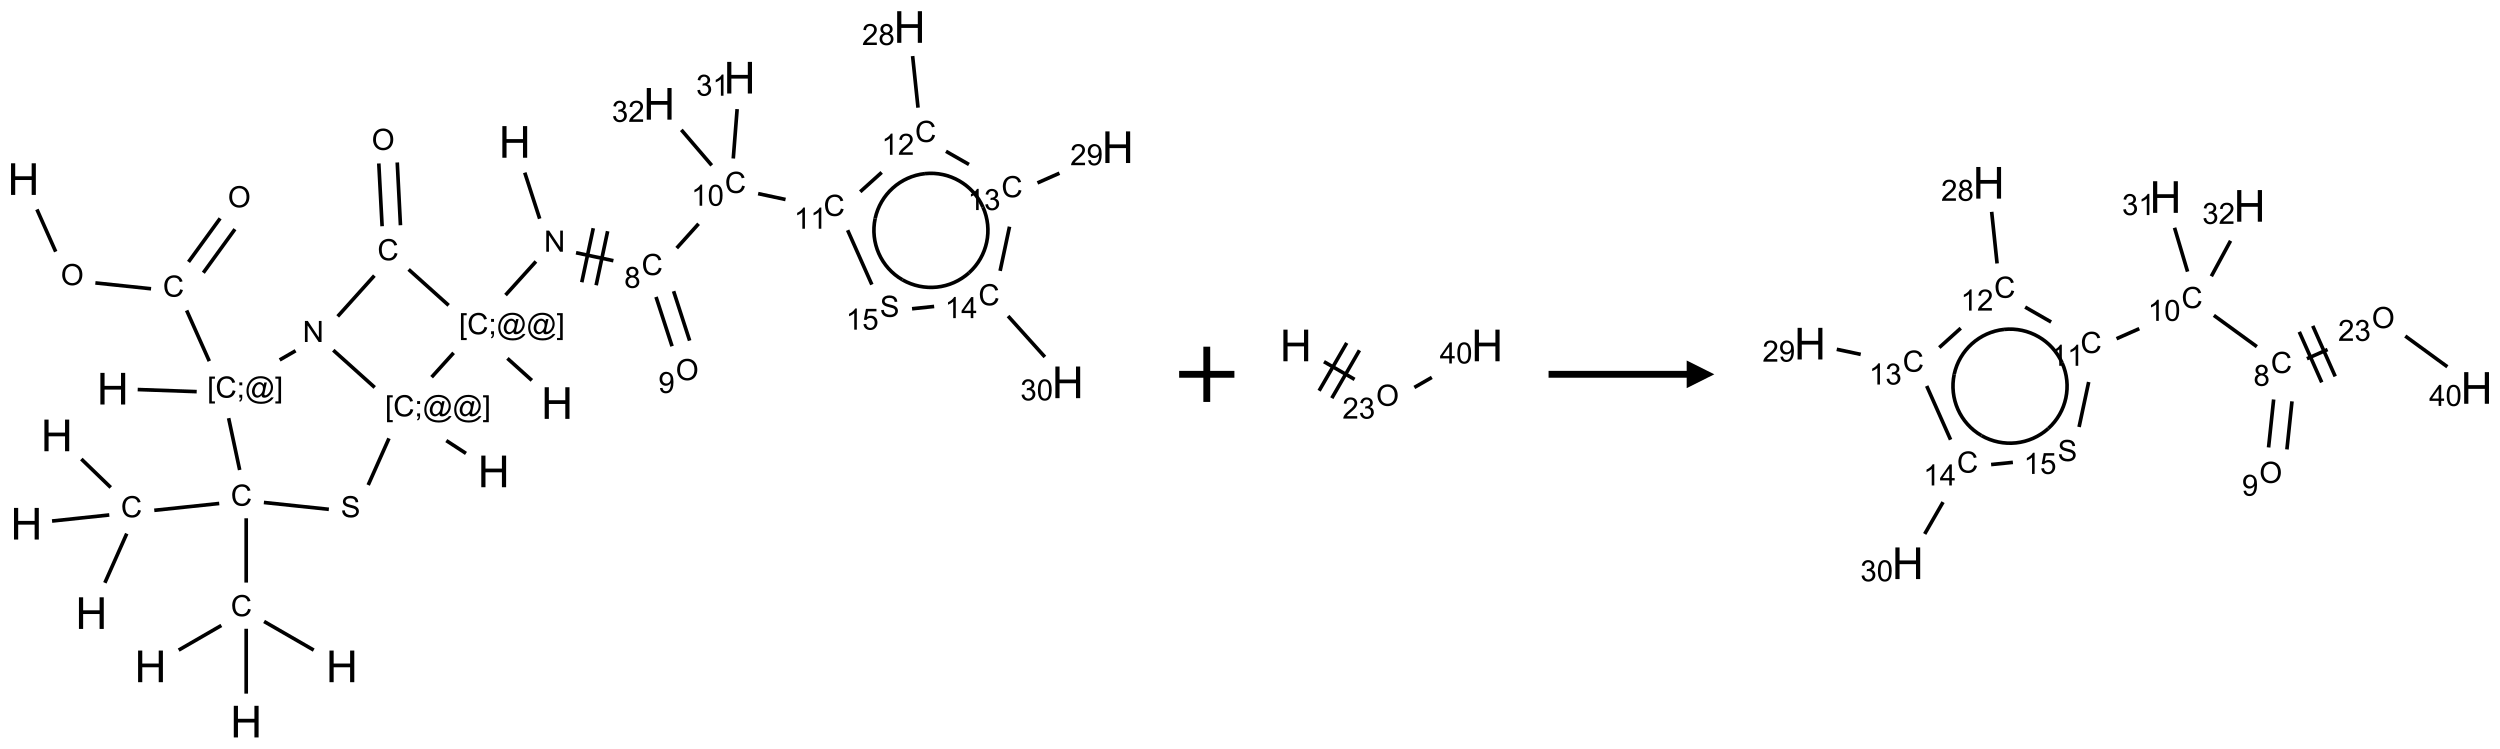<?xml version="1.0" encoding="UTF-8"?>
<svg xmlns="http://www.w3.org/2000/svg" xmlns:xlink="http://www.w3.org/1999/xlink" width="905" height="271" viewBox="0 0 905 271">
<defs>
<g>
<g id="glyph-0-0">
<path d="M 2 0 L 2 -10 L 10 -10 L 10 0 Z M 2.25 -0.25 L 9.75 -0.25 L 9.75 -9.75 L 2.25 -9.75 Z M 2.25 -0.25 "/>
</g>
<g id="glyph-0-1">
<path d="M 1.281 0 L 1.281 -11.453 L 2.797 -11.453 L 2.797 -6.75 L 8.75 -6.75 L 8.75 -11.453 L 10.266 -11.453 L 10.266 0 L 8.75 0 L 8.75 -5.398 L 2.797 -5.398 L 2.797 0 Z M 1.281 0 "/>
</g>
<g id="glyph-1-0">
<path d="M 1.332 0 L 1.332 -6.668 L 6.668 -6.668 L 6.668 0 Z M 1.5 -0.168 L 6.5 -0.168 L 6.5 -6.5 L 1.5 -6.5 Z M 1.5 -0.168 "/>
</g>
<g id="glyph-1-1">
<path d="M 0.516 -3.719 C 0.516 -4.984 0.855 -5.977 1.535 -6.695 C 2.215 -7.414 3.094 -7.77 4.172 -7.77 C 4.875 -7.77 5.512 -7.602 6.078 -7.266 C 6.645 -6.93 7.074 -6.461 7.371 -5.855 C 7.668 -5.254 7.816 -4.57 7.816 -3.809 C 7.816 -3.035 7.66 -2.34 7.348 -1.73 C 7.035 -1.117 6.594 -0.656 6.02 -0.34 C 5.449 -0.027 4.828 0.129 4.168 0.129 C 3.449 0.129 2.805 -0.043 2.238 -0.391 C 1.672 -0.738 1.246 -1.211 0.953 -1.812 C 0.66 -2.414 0.516 -3.047 0.516 -3.719 Z M 1.559 -3.703 C 1.559 -2.781 1.805 -2.059 2.301 -1.527 C 2.793 -1 3.414 -0.734 4.16 -0.734 C 4.922 -0.734 5.547 -1 6.039 -1.535 C 6.531 -2.07 6.777 -2.828 6.777 -3.812 C 6.777 -4.434 6.672 -4.977 6.461 -5.441 C 6.25 -5.902 5.945 -6.262 5.539 -6.52 C 5.133 -6.773 4.68 -6.902 4.176 -6.902 C 3.461 -6.902 2.848 -6.656 2.332 -6.164 C 1.816 -5.672 1.559 -4.852 1.559 -3.703 Z M 1.559 -3.703 "/>
</g>
<g id="glyph-1-2">
<path d="M 6.27 -2.676 L 7.281 -2.422 C 7.07 -1.594 6.688 -0.961 6.137 -0.523 C 5.586 -0.086 4.914 0.129 4.121 0.129 C 3.297 0.129 2.629 -0.039 2.113 -0.371 C 1.598 -0.707 1.203 -1.191 0.934 -1.828 C 0.664 -2.465 0.531 -3.145 0.531 -3.875 C 0.531 -4.672 0.684 -5.363 0.988 -5.957 C 1.293 -6.547 1.723 -6.996 2.285 -7.305 C 2.844 -7.613 3.461 -7.766 4.137 -7.766 C 4.898 -7.766 5.543 -7.57 6.062 -7.184 C 6.582 -6.793 6.945 -6.246 7.152 -5.543 L 6.156 -5.309 C 5.98 -5.863 5.723 -6.266 5.387 -6.52 C 5.051 -6.773 4.625 -6.902 4.113 -6.902 C 3.527 -6.902 3.039 -6.762 2.645 -6.48 C 2.25 -6.199 1.973 -5.82 1.812 -5.348 C 1.652 -4.871 1.574 -4.383 1.574 -3.879 C 1.574 -3.23 1.668 -2.664 1.855 -2.18 C 2.047 -1.695 2.34 -1.332 2.738 -1.094 C 3.137 -0.855 3.57 -0.734 4.035 -0.734 C 4.602 -0.734 5.082 -0.898 5.473 -1.223 C 5.867 -1.551 6.133 -2.035 6.27 -2.676 Z M 6.27 -2.676 "/>
</g>
<g id="glyph-1-3">
<path d="M 0.723 2.121 L 0.723 -7.637 L 2.793 -7.637 L 2.793 -6.859 L 1.66 -6.859 L 1.66 1.344 L 2.793 1.344 L 2.793 2.121 Z M 0.723 2.121 "/>
</g>
<g id="glyph-1-4">
<path d="M 0.949 -4.465 L 0.949 -5.531 L 2.016 -5.531 L 2.016 -4.465 Z M 0.949 0 L 0.949 -1.066 L 2.016 -1.066 L 2.016 0 C 2.016 0.391 1.945 0.711 1.809 0.949 C 1.668 1.191 1.449 1.379 1.145 1.512 L 0.887 1.109 C 1.082 1.023 1.23 0.895 1.324 0.727 C 1.418 0.559 1.469 0.316 1.48 0 Z M 0.949 0 "/>
</g>
<g id="glyph-1-5">
<path d="M 6.047 -0.848 C 5.82 -0.59 5.57 -0.379 5.289 -0.223 C 5.008 -0.062 4.73 0.016 4.449 0.016 C 4.141 0.016 3.84 -0.074 3.547 -0.254 C 3.254 -0.434 3.02 -0.715 2.836 -1.09 C 2.652 -1.465 2.562 -1.875 2.562 -2.324 C 2.562 -2.875 2.703 -3.43 2.988 -3.98 C 3.27 -4.535 3.621 -4.953 4.043 -5.23 C 4.461 -5.508 4.871 -5.645 5.266 -5.645 C 5.566 -5.645 5.855 -5.566 6.129 -5.41 C 6.402 -5.25 6.641 -5.012 6.84 -4.688 L 7.016 -5.496 L 7.949 -5.496 L 7.199 -2 C 7.094 -1.516 7.043 -1.246 7.043 -1.191 C 7.043 -1.098 7.078 -1.02 7.148 -0.949 C 7.219 -0.883 7.305 -0.848 7.406 -0.848 C 7.59 -0.848 7.832 -0.953 8.129 -1.168 C 8.527 -1.445 8.84 -1.816 9.07 -2.285 C 9.301 -2.75 9.418 -3.234 9.418 -3.73 C 9.418 -4.309 9.27 -4.852 8.973 -5.355 C 8.676 -5.859 8.23 -6.262 7.645 -6.562 C 7.055 -6.863 6.406 -7.016 5.691 -7.016 C 4.879 -7.016 4.137 -6.824 3.465 -6.445 C 2.793 -6.066 2.273 -5.52 1.902 -4.809 C 1.535 -4.098 1.348 -3.34 1.348 -2.527 C 1.348 -1.676 1.535 -0.941 1.902 -0.328 C 2.273 0.285 2.809 0.742 3.508 1.035 C 4.207 1.328 4.984 1.473 5.832 1.473 C 6.742 1.473 7.504 1.32 8.121 1.016 C 8.734 0.711 9.195 0.34 9.5 -0.098 L 10.441 -0.098 C 10.266 0.266 9.961 0.637 9.531 1.016 C 9.102 1.395 8.59 1.695 7.996 1.914 C 7.402 2.133 6.688 2.246 5.848 2.246 C 5.078 2.246 4.367 2.145 3.715 1.949 C 3.066 1.75 2.512 1.453 2.051 1.055 C 1.594 0.656 1.25 0.199 1.016 -0.316 C 0.723 -0.973 0.578 -1.684 0.578 -2.441 C 0.578 -3.289 0.75 -4.098 1.098 -4.863 C 1.523 -5.805 2.125 -6.527 2.902 -7.027 C 3.684 -7.527 4.629 -7.777 5.738 -7.777 C 6.602 -7.777 7.375 -7.602 8.059 -7.246 C 8.746 -6.895 9.285 -6.371 9.684 -5.672 C 10.02 -5.07 10.188 -4.418 10.188 -3.715 C 10.188 -2.707 9.832 -1.812 9.125 -1.031 C 8.492 -0.328 7.801 0.02 7.051 0.02 C 6.812 0.02 6.617 -0.016 6.473 -0.09 C 6.324 -0.16 6.215 -0.266 6.145 -0.402 C 6.102 -0.488 6.066 -0.637 6.047 -0.848 Z M 3.527 -2.262 C 3.527 -1.785 3.641 -1.414 3.863 -1.152 C 4.09 -0.887 4.348 -0.754 4.641 -0.754 C 4.836 -0.754 5.039 -0.812 5.254 -0.93 C 5.469 -1.047 5.676 -1.219 5.871 -1.449 C 6.066 -1.676 6.23 -1.969 6.355 -2.32 C 6.48 -2.672 6.543 -3.027 6.543 -3.379 C 6.543 -3.852 6.426 -4.219 6.191 -4.48 C 5.957 -4.738 5.672 -4.871 5.332 -4.871 C 5.109 -4.871 4.902 -4.812 4.707 -4.699 C 4.512 -4.586 4.32 -4.406 4.137 -4.156 C 3.953 -3.906 3.805 -3.602 3.691 -3.246 C 3.582 -2.887 3.527 -2.559 3.527 -2.262 Z M 3.527 -2.262 "/>
</g>
<g id="glyph-1-6">
<path d="M 2.27 2.121 L 0.203 2.121 L 0.203 1.344 L 1.332 1.344 L 1.332 -6.859 L 0.203 -6.859 L 0.203 -7.637 L 2.27 -7.637 Z M 2.27 2.121 "/>
</g>
<g id="glyph-1-7">
<path d="M 0.812 0 L 0.812 -7.637 L 1.848 -7.637 L 5.859 -1.641 L 5.859 -7.637 L 6.828 -7.637 L 6.828 0 L 5.793 0 L 1.781 -6 L 1.781 0 Z M 0.812 0 "/>
</g>
<g id="glyph-1-8">
<path d="M 1.887 -4.141 C 1.496 -4.281 1.207 -4.484 1.02 -4.75 C 0.832 -5.016 0.738 -5.328 0.738 -5.699 C 0.738 -6.254 0.938 -6.719 1.34 -7.098 C 1.738 -7.477 2.27 -7.668 2.934 -7.668 C 3.598 -7.668 4.137 -7.473 4.543 -7.086 C 4.949 -6.699 5.152 -6.227 5.152 -5.672 C 5.152 -5.316 5.059 -5.008 4.871 -4.746 C 4.688 -4.484 4.406 -4.281 4.027 -4.141 C 4.496 -3.988 4.852 -3.742 5.098 -3.402 C 5.34 -3.062 5.465 -2.656 5.465 -2.184 C 5.465 -1.531 5.234 -0.98 4.77 -0.535 C 4.309 -0.09 3.703 0.129 2.949 0.129 C 2.195 0.129 1.586 -0.094 1.125 -0.539 C 0.664 -0.984 0.434 -1.543 0.434 -2.207 C 0.434 -2.703 0.559 -3.121 0.809 -3.457 C 1.062 -3.793 1.422 -4.02 1.887 -4.141 Z M 1.699 -5.73 C 1.699 -5.367 1.812 -5.074 2.047 -4.844 C 2.281 -4.613 2.582 -4.5 2.953 -4.5 C 3.312 -4.5 3.609 -4.613 3.84 -4.84 C 4.07 -5.066 4.188 -5.348 4.188 -5.676 C 4.188 -6.02 4.07 -6.309 3.832 -6.543 C 3.594 -6.777 3.297 -6.895 2.941 -6.895 C 2.586 -6.895 2.289 -6.781 2.051 -6.551 C 1.816 -6.324 1.699 -6.047 1.699 -5.73 Z M 1.395 -2.203 C 1.395 -1.938 1.461 -1.676 1.586 -1.426 C 1.711 -1.176 1.902 -0.984 2.152 -0.848 C 2.402 -0.711 2.672 -0.641 2.957 -0.641 C 3.406 -0.641 3.777 -0.785 4.066 -1.074 C 4.359 -1.363 4.504 -1.727 4.504 -2.172 C 4.504 -2.625 4.355 -2.996 4.055 -3.293 C 3.754 -3.586 3.379 -3.734 2.926 -3.734 C 2.484 -3.734 2.121 -3.59 1.832 -3.297 C 1.543 -3.004 1.395 -2.641 1.395 -2.203 Z M 1.395 -2.203 "/>
</g>
<g id="glyph-1-9">
<path d="M 0.582 -1.766 L 1.484 -1.848 C 1.562 -1.426 1.707 -1.117 1.922 -0.926 C 2.137 -0.734 2.414 -0.641 2.75 -0.641 C 3.039 -0.641 3.289 -0.707 3.508 -0.84 C 3.727 -0.973 3.902 -1.148 4.043 -1.367 C 4.18 -1.586 4.297 -1.887 4.391 -2.262 C 4.484 -2.637 4.531 -3.016 4.531 -3.406 C 4.531 -3.449 4.531 -3.512 4.527 -3.594 C 4.34 -3.297 4.082 -3.055 3.758 -2.867 C 3.434 -2.68 3.082 -2.59 2.703 -2.59 C 2.07 -2.59 1.535 -2.816 1.098 -3.277 C 0.66 -3.734 0.441 -4.34 0.441 -5.09 C 0.441 -5.863 0.672 -6.484 1.129 -6.957 C 1.586 -7.43 2.156 -7.668 2.844 -7.668 C 3.34 -7.668 3.793 -7.531 4.207 -7.266 C 4.617 -7 4.93 -6.617 5.145 -6.121 C 5.355 -5.629 5.465 -4.91 5.465 -3.973 C 5.465 -2.996 5.359 -2.223 5.145 -1.645 C 4.934 -1.066 4.617 -0.625 4.199 -0.324 C 3.781 -0.02 3.293 0.129 2.73 0.129 C 2.133 0.129 1.645 -0.035 1.266 -0.367 C 0.887 -0.699 0.66 -1.164 0.582 -1.766 Z M 4.422 -5.137 C 4.422 -5.676 4.277 -6.102 3.992 -6.418 C 3.707 -6.734 3.359 -6.891 2.957 -6.891 C 2.543 -6.891 2.18 -6.719 1.871 -6.379 C 1.562 -6.039 1.406 -5.598 1.406 -5.059 C 1.406 -4.57 1.555 -4.176 1.848 -3.871 C 2.141 -3.566 2.5 -3.418 2.934 -3.418 C 3.367 -3.418 3.723 -3.57 4.004 -3.871 C 4.281 -4.176 4.422 -4.598 4.422 -5.137 Z M 4.422 -5.137 "/>
</g>
<g id="glyph-1-10">
<path d="M 3.973 0 L 3.035 0 L 3.035 -5.973 C 2.809 -5.758 2.516 -5.543 2.148 -5.328 C 1.781 -5.113 1.453 -4.953 1.16 -4.844 L 1.16 -5.75 C 1.684 -5.996 2.145 -6.297 2.535 -6.645 C 2.93 -6.996 3.207 -7.336 3.371 -7.668 L 3.973 -7.668 Z M 3.973 0 "/>
</g>
<g id="glyph-1-11">
<path d="M 0.441 -3.766 C 0.441 -4.668 0.535 -5.395 0.723 -5.945 C 0.906 -6.496 1.184 -6.922 1.551 -7.219 C 1.918 -7.516 2.375 -7.668 2.934 -7.668 C 3.344 -7.668 3.703 -7.586 4.012 -7.418 C 4.32 -7.254 4.574 -7.016 4.777 -6.707 C 4.977 -6.395 5.137 -6.016 5.25 -5.57 C 5.363 -5.125 5.422 -4.523 5.422 -3.766 C 5.422 -2.871 5.328 -2.148 5.145 -1.598 C 4.961 -1.047 4.688 -0.621 4.32 -0.32 C 3.953 -0.02 3.492 0.129 2.934 0.129 C 2.195 0.129 1.617 -0.133 1.199 -0.66 C 0.695 -1.297 0.441 -2.332 0.441 -3.766 Z M 1.406 -3.766 C 1.406 -2.512 1.555 -1.68 1.848 -1.262 C 2.141 -0.848 2.5 -0.641 2.934 -0.641 C 3.363 -0.641 3.727 -0.848 4.02 -1.266 C 4.312 -1.684 4.457 -2.516 4.457 -3.766 C 4.457 -5.023 4.312 -5.859 4.02 -6.27 C 3.727 -6.684 3.359 -6.891 2.922 -6.891 C 2.492 -6.891 2.148 -6.707 1.891 -6.344 C 1.566 -5.879 1.406 -5.02 1.406 -3.766 Z M 1.406 -3.766 "/>
</g>
<g id="glyph-1-12">
<path d="M 5.371 -0.902 L 5.371 0 L 0.324 0 C 0.316 -0.227 0.352 -0.441 0.434 -0.652 C 0.562 -0.996 0.766 -1.332 1.051 -1.668 C 1.332 -2 1.742 -2.387 2.277 -2.824 C 3.105 -3.504 3.668 -4.043 3.957 -4.441 C 4.25 -4.84 4.395 -5.215 4.395 -5.566 C 4.395 -5.938 4.262 -6.254 3.996 -6.508 C 3.73 -6.762 3.387 -6.891 2.957 -6.891 C 2.508 -6.891 2.145 -6.754 1.875 -6.484 C 1.605 -6.215 1.469 -5.84 1.465 -5.359 L 0.5 -5.457 C 0.566 -6.176 0.812 -6.727 1.246 -7.102 C 1.676 -7.477 2.254 -7.668 2.98 -7.668 C 3.711 -7.668 4.293 -7.465 4.719 -7.059 C 5.145 -6.652 5.359 -6.148 5.359 -5.547 C 5.359 -5.242 5.297 -4.941 5.172 -4.645 C 5.047 -4.352 4.84 -4.039 4.551 -3.715 C 4.262 -3.387 3.777 -2.938 3.105 -2.371 C 2.543 -1.898 2.18 -1.578 2.02 -1.41 C 1.859 -1.242 1.73 -1.07 1.625 -0.902 Z M 5.371 -0.902 "/>
</g>
<g id="glyph-1-13">
<path d="M 0.449 -2.016 L 1.387 -2.141 C 1.492 -1.609 1.676 -1.227 1.934 -0.992 C 2.191 -0.758 2.508 -0.641 2.879 -0.641 C 3.32 -0.641 3.695 -0.793 3.996 -1.098 C 4.301 -1.402 4.453 -1.781 4.453 -2.234 C 4.453 -2.664 4.312 -3.02 4.031 -3.301 C 3.75 -3.578 3.391 -3.719 2.957 -3.719 C 2.781 -3.719 2.562 -3.684 2.297 -3.613 L 2.402 -4.438 C 2.465 -4.43 2.516 -4.426 2.551 -4.426 C 2.949 -4.426 3.312 -4.531 3.629 -4.738 C 3.949 -4.949 4.109 -5.27 4.109 -5.703 C 4.109 -6.047 3.992 -6.332 3.762 -6.559 C 3.527 -6.785 3.227 -6.895 2.859 -6.895 C 2.496 -6.895 2.191 -6.781 1.949 -6.551 C 1.707 -6.324 1.547 -5.98 1.48 -5.52 L 0.543 -5.688 C 0.656 -6.316 0.918 -6.805 1.324 -7.148 C 1.73 -7.492 2.234 -7.668 2.84 -7.668 C 3.254 -7.668 3.641 -7.578 3.988 -7.398 C 4.34 -7.219 4.609 -6.977 4.793 -6.668 C 4.98 -6.359 5.074 -6.031 5.074 -5.684 C 5.074 -5.352 4.984 -5.051 4.809 -4.781 C 4.629 -4.512 4.367 -4.297 4.02 -4.137 C 4.473 -4.031 4.824 -3.816 5.074 -3.488 C 5.324 -3.16 5.449 -2.75 5.449 -2.254 C 5.449 -1.59 5.203 -1.023 4.719 -0.559 C 4.234 -0.098 3.617 0.137 2.875 0.137 C 2.203 0.137 1.648 -0.062 1.207 -0.465 C 0.762 -0.863 0.512 -1.379 0.449 -2.016 Z M 0.449 -2.016 "/>
</g>
<g id="glyph-1-14">
<path d="M 3.449 0 L 3.449 -1.828 L 0.137 -1.828 L 0.137 -2.688 L 3.621 -7.637 L 4.387 -7.637 L 4.387 -2.688 L 5.418 -2.688 L 5.418 -1.828 L 4.387 -1.828 L 4.387 0 Z M 3.449 -2.688 L 3.449 -6.129 L 1.059 -2.688 Z M 3.449 -2.688 "/>
</g>
<g id="glyph-1-15">
<path d="M 0.48 -2.453 L 1.434 -2.535 C 1.477 -2.152 1.582 -1.84 1.746 -1.598 C 1.91 -1.352 2.168 -1.152 2.516 -1.004 C 2.863 -0.852 3.254 -0.777 3.688 -0.777 C 4.074 -0.777 4.414 -0.832 4.707 -0.949 C 5.004 -1.062 5.223 -1.219 5.367 -1.418 C 5.512 -1.617 5.582 -1.836 5.582 -2.074 C 5.582 -2.312 5.516 -2.523 5.375 -2.699 C 5.234 -2.879 5.008 -3.031 4.688 -3.152 C 4.484 -3.23 4.031 -3.355 3.328 -3.523 C 2.625 -3.691 2.137 -3.852 1.855 -4 C 1.488 -4.191 1.219 -4.43 1.039 -4.711 C 0.859 -4.992 0.77 -5.312 0.77 -5.66 C 0.77 -6.047 0.879 -6.406 1.098 -6.742 C 1.316 -7.078 1.637 -7.332 2.059 -7.504 C 2.477 -7.68 2.945 -7.766 3.457 -7.766 C 4.023 -7.766 4.523 -7.676 4.957 -7.492 C 5.387 -7.309 5.719 -7.043 5.953 -6.688 C 6.188 -6.332 6.312 -5.934 6.328 -5.484 L 5.359 -5.41 C 5.309 -5.895 5.133 -6.258 4.832 -6.504 C 4.531 -6.75 4.086 -6.875 3.5 -6.875 C 2.891 -6.875 2.445 -6.762 2.164 -6.539 C 1.883 -6.316 1.746 -6.047 1.746 -5.73 C 1.746 -5.457 1.844 -5.23 2.043 -5.051 C 2.238 -4.875 2.742 -4.695 3.566 -4.508 C 4.387 -4.32 4.949 -4.16 5.254 -4.02 C 5.699 -3.816 6.027 -3.555 6.238 -3.242 C 6.449 -2.93 6.559 -2.566 6.559 -2.156 C 6.559 -1.75 6.441 -1.367 6.207 -1.008 C 5.977 -0.648 5.641 -0.367 5.207 -0.168 C 4.77 0.031 4.281 0.129 3.734 0.129 C 3.043 0.129 2.465 0.031 1.996 -0.172 C 1.531 -0.375 1.164 -0.676 0.898 -1.082 C 0.633 -1.484 0.492 -1.941 0.48 -2.453 Z M 0.48 -2.453 "/>
</g>
<g id="glyph-1-16">
<path d="M 0.441 -2 L 1.426 -2.082 C 1.5 -1.605 1.668 -1.242 1.934 -1.004 C 2.199 -0.762 2.52 -0.641 2.895 -0.641 C 3.348 -0.641 3.73 -0.812 4.043 -1.152 C 4.355 -1.492 4.512 -1.941 4.512 -2.504 C 4.512 -3.039 4.359 -3.461 4.059 -3.77 C 3.758 -4.078 3.367 -4.234 2.879 -4.234 C 2.578 -4.234 2.305 -4.164 2.062 -4.027 C 1.82 -3.891 1.629 -3.715 1.488 -3.496 L 0.609 -3.609 L 1.348 -7.531 L 5.145 -7.531 L 5.145 -6.637 L 2.098 -6.637 L 1.688 -4.582 C 2.145 -4.902 2.625 -5.062 3.129 -5.062 C 3.797 -5.062 4.359 -4.832 4.816 -4.371 C 5.277 -3.91 5.504 -3.312 5.504 -2.59 C 5.504 -1.898 5.305 -1.301 4.902 -0.797 C 4.41 -0.18 3.742 0.129 2.895 0.129 C 2.199 0.129 1.633 -0.062 1.195 -0.453 C 0.758 -0.844 0.504 -1.359 0.441 -2 Z M 0.441 -2 "/>
</g>
</g>
</defs>
<path fill="none" stroke-width="0.033" stroke-linecap="butt" stroke-linejoin="miter" stroke="rgb(0%, 0%, 0%)" stroke-opacity="1" stroke-miterlimit="10" d="M 0.122 1.651 L 0.292 2.033 " transform="matrix(40, 0, 0, 40, 8.484, 9.775)"/>
<path fill="none" stroke-width="0.033" stroke-linecap="butt" stroke-linejoin="miter" stroke="rgb(0%, 0%, 0%)" stroke-opacity="1" stroke-miterlimit="10" d="M 0.651 2.316 L 1.155 2.369 " transform="matrix(40, 0, 0, 40, 8.484, 9.775)"/>
<path fill="none" stroke-width="0.033" stroke-linecap="butt" stroke-linejoin="miter" stroke="rgb(0%, 0%, 0%)" stroke-opacity="1" stroke-miterlimit="10" d="M 1.628 2.224 L 1.914 1.83 " transform="matrix(40, 0, 0, 40, 8.484, 9.775)"/>
<path fill="none" stroke-width="0.033" stroke-linecap="butt" stroke-linejoin="miter" stroke="rgb(0%, 0%, 0%)" stroke-opacity="1" stroke-miterlimit="10" d="M 1.494 2.126 L 1.78 1.732 " transform="matrix(40, 0, 0, 40, 8.484, 9.775)"/>
<path fill="none" stroke-width="0.033" stroke-linecap="butt" stroke-linejoin="miter" stroke="rgb(0%, 0%, 0%)" stroke-opacity="1" stroke-miterlimit="10" d="M 1.477 2.565 L 1.682 3.024 " transform="matrix(40, 0, 0, 40, 8.484, 9.775)"/>
<path fill="none" stroke-width="0.033" stroke-linecap="butt" stroke-linejoin="miter" stroke="rgb(0%, 0%, 0%)" stroke-opacity="1" stroke-miterlimit="10" d="M 1.568 3.3 L 1.034 3.281 " transform="matrix(40, 0, 0, 40, 8.484, 9.775)"/>
<path fill="none" stroke-width="0.033" stroke-linecap="butt" stroke-linejoin="miter" stroke="rgb(0%, 0%, 0%)" stroke-opacity="1" stroke-miterlimit="10" d="M 2.319 3.013 L 2.463 2.93 " transform="matrix(40, 0, 0, 40, 8.484, 9.775)"/>
<path fill="none" stroke-width="0.033" stroke-linecap="butt" stroke-linejoin="miter" stroke="rgb(0%, 0%, 0%)" stroke-opacity="1" stroke-miterlimit="10" d="M 2.844 2.619 L 3.176 2.25 " transform="matrix(40, 0, 0, 40, 8.484, 9.775)"/>
<path fill="none" stroke-width="0.033" stroke-linecap="butt" stroke-linejoin="miter" stroke="rgb(0%, 0%, 0%)" stroke-opacity="1" stroke-miterlimit="10" d="M 3.412 1.794 L 3.383 1.226 " transform="matrix(40, 0, 0, 40, 8.484, 9.775)"/>
<path fill="none" stroke-width="0.033" stroke-linecap="butt" stroke-linejoin="miter" stroke="rgb(0%, 0%, 0%)" stroke-opacity="1" stroke-miterlimit="10" d="M 3.246 1.803 L 3.216 1.235 " transform="matrix(40, 0, 0, 40, 8.484, 9.775)"/>
<path fill="none" stroke-width="0.033" stroke-linecap="butt" stroke-linejoin="miter" stroke="rgb(0%, 0%, 0%)" stroke-opacity="1" stroke-miterlimit="10" d="M 3.486 2.194 L 3.848 2.519 " transform="matrix(40, 0, 0, 40, 8.484, 9.775)"/>
<path fill="none" stroke-width="0.033" stroke-linecap="butt" stroke-linejoin="miter" stroke="rgb(0%, 0%, 0%)" stroke-opacity="1" stroke-miterlimit="10" d="M 4.38 2.999 L 4.601 3.198 " transform="matrix(40, 0, 0, 40, 8.484, 9.775)"/>
<path fill="none" stroke-width="0.033" stroke-linecap="butt" stroke-linejoin="miter" stroke="rgb(0%, 0%, 0%)" stroke-opacity="1" stroke-miterlimit="10" d="M 4.363 2.426 L 4.638 2.122 " transform="matrix(40, 0, 0, 40, 8.484, 9.775)"/>
<path fill="none" stroke-width="0.033" stroke-linecap="butt" stroke-linejoin="miter" stroke="rgb(0%, 0%, 0%)" stroke-opacity="1" stroke-miterlimit="10" d="M 4.672 1.735 L 4.537 1.318 " transform="matrix(40, 0, 0, 40, 8.484, 9.775)"/>
<path fill="none" stroke-width="0.033" stroke-linecap="butt" stroke-linejoin="miter" stroke="rgb(0%, 0%, 0%)" stroke-opacity="1" stroke-miterlimit="10" d="M 5.001 2.043 L 5.339 2.115 " transform="matrix(40, 0, 0, 40, 8.484, 9.775)"/>
<path fill="none" stroke-width="0.033" stroke-linecap="butt" stroke-linejoin="miter" stroke="rgb(0%, 0%, 0%)" stroke-opacity="1" stroke-miterlimit="10" d="M 5.183 2.337 L 5.287 1.848 " transform="matrix(40, 0, 0, 40, 8.484, 9.775)"/>
<path fill="none" stroke-width="0.033" stroke-linecap="butt" stroke-linejoin="miter" stroke="rgb(0%, 0%, 0%)" stroke-opacity="1" stroke-miterlimit="10" d="M 5.053 2.31 L 5.157 1.821 " transform="matrix(40, 0, 0, 40, 8.484, 9.775)"/>
<path fill="none" stroke-width="0.033" stroke-linecap="butt" stroke-linejoin="miter" stroke="rgb(0%, 0%, 0%)" stroke-opacity="1" stroke-miterlimit="10" d="M 5.725 2.443 L 5.87 2.889 " transform="matrix(40, 0, 0, 40, 8.484, 9.775)"/>
<path fill="none" stroke-width="0.033" stroke-linecap="butt" stroke-linejoin="miter" stroke="rgb(0%, 0%, 0%)" stroke-opacity="1" stroke-miterlimit="10" d="M 5.884 2.391 L 6.029 2.838 " transform="matrix(40, 0, 0, 40, 8.484, 9.775)"/>
<path fill="none" stroke-width="0.033" stroke-linecap="butt" stroke-linejoin="miter" stroke="rgb(0%, 0%, 0%)" stroke-opacity="1" stroke-miterlimit="10" d="M 5.912 2.001 L 6.11 1.781 " transform="matrix(40, 0, 0, 40, 8.484, 9.775)"/>
<path fill="none" stroke-width="0.033" stroke-linecap="butt" stroke-linejoin="miter" stroke="rgb(0%, 0%, 0%)" stroke-opacity="1" stroke-miterlimit="10" d="M 6.649 1.508 L 6.897 1.561 " transform="matrix(40, 0, 0, 40, 8.484, 9.775)"/>
<path fill="none" stroke-width="0.033" stroke-linecap="butt" stroke-linejoin="miter" stroke="rgb(0%, 0%, 0%)" stroke-opacity="1" stroke-miterlimit="10" d="M 7.573 1.491 L 7.767 1.316 " transform="matrix(40, 0, 0, 40, 8.484, 9.775)"/>
<path fill="none" stroke-width="0.033" stroke-linecap="butt" stroke-linejoin="miter" stroke="rgb(0%, 0%, 0%)" stroke-opacity="1" stroke-miterlimit="10" d="M 8.096 0.73 L 8.047 0.263 " transform="matrix(40, 0, 0, 40, 8.484, 9.775)"/>
<path fill="none" stroke-width="0.033" stroke-linecap="butt" stroke-linejoin="miter" stroke="rgb(0%, 0%, 0%)" stroke-opacity="1" stroke-miterlimit="10" d="M 8.349 1.125 L 8.557 1.244 " transform="matrix(40, 0, 0, 40, 8.484, 9.775)"/>
<path fill="none" stroke-width="0.033" stroke-linecap="butt" stroke-linejoin="miter" stroke="rgb(0%, 0%, 0%)" stroke-opacity="1" stroke-miterlimit="10" d="M 9.177 1.411 L 9.376 1.323 " transform="matrix(40, 0, 0, 40, 8.484, 9.775)"/>
<path fill="none" stroke-width="0.033" stroke-linecap="butt" stroke-linejoin="miter" stroke="rgb(0%, 0%, 0%)" stroke-opacity="1" stroke-miterlimit="10" d="M 8.924 1.807 L 8.839 2.207 " transform="matrix(40, 0, 0, 40, 8.484, 9.775)"/>
<path fill="none" stroke-width="0.033" stroke-linecap="butt" stroke-linejoin="miter" stroke="rgb(0%, 0%, 0%)" stroke-opacity="1" stroke-miterlimit="10" d="M 8.911 2.616 L 9.244 2.986 " transform="matrix(40, 0, 0, 40, 8.484, 9.775)"/>
<path fill="none" stroke-width="0.033" stroke-linecap="butt" stroke-linejoin="miter" stroke="rgb(0%, 0%, 0%)" stroke-opacity="1" stroke-miterlimit="10" d="M 8.242 2.529 L 8.042 2.55 " transform="matrix(40, 0, 0, 40, 8.484, 9.775)"/>
<path fill="none" stroke-width="0.033" stroke-linecap="butt" stroke-linejoin="miter" stroke="rgb(0%, 0%, 0%)" stroke-opacity="1" stroke-miterlimit="10" d="M 7.678 2.331 L 7.459 1.839 " transform="matrix(40, 0, 0, 40, 8.484, 9.775)"/>
<path fill="none" stroke-width="0.033" stroke-linecap="butt" stroke-linejoin="miter" stroke="rgb(0%, 0%, 0%)" stroke-opacity="1" stroke-miterlimit="10" d="M 6.424 1.19 L 6.459 0.743 " transform="matrix(40, 0, 0, 40, 8.484, 9.775)"/>
<path fill="none" stroke-width="0.033" stroke-linecap="butt" stroke-linejoin="miter" stroke="rgb(0%, 0%, 0%)" stroke-opacity="1" stroke-miterlimit="10" d="M 6.229 1.252 L 5.954 0.931 " transform="matrix(40, 0, 0, 40, 8.484, 9.775)"/>
<path fill="none" stroke-width="0.033" stroke-linecap="butt" stroke-linejoin="miter" stroke="rgb(0%, 0%, 0%)" stroke-opacity="1" stroke-miterlimit="10" d="M 3.893 2.949 L 3.694 3.169 " transform="matrix(40, 0, 0, 40, 8.484, 9.775)"/>
<path fill="none" stroke-width="0.033" stroke-linecap="butt" stroke-linejoin="miter" stroke="rgb(0%, 0%, 0%)" stroke-opacity="1" stroke-miterlimit="10" d="M 3.179 3.262 L 2.804 2.925 " transform="matrix(40, 0, 0, 40, 8.484, 9.775)"/>
<path fill="none" stroke-width="0.033" stroke-linecap="butt" stroke-linejoin="miter" stroke="rgb(0%, 0%, 0%)" stroke-opacity="1" stroke-miterlimit="10" d="M 3.827 3.743 L 4.005 3.859 " transform="matrix(40, 0, 0, 40, 8.484, 9.775)"/>
<path fill="none" stroke-width="0.033" stroke-linecap="butt" stroke-linejoin="miter" stroke="rgb(0%, 0%, 0%)" stroke-opacity="1" stroke-miterlimit="10" d="M 3.308 3.723 L 3.12 4.145 " transform="matrix(40, 0, 0, 40, 8.484, 9.775)"/>
<path fill="none" stroke-width="0.033" stroke-linecap="butt" stroke-linejoin="miter" stroke="rgb(0%, 0%, 0%)" stroke-opacity="1" stroke-miterlimit="10" d="M 2.764 4.365 L 2.176 4.303 " transform="matrix(40, 0, 0, 40, 8.484, 9.775)"/>
<path fill="none" stroke-width="0.033" stroke-linecap="butt" stroke-linejoin="miter" stroke="rgb(0%, 0%, 0%)" stroke-opacity="1" stroke-miterlimit="10" d="M 1.957 4.009 L 1.857 3.54 " transform="matrix(40, 0, 0, 40, 8.484, 9.775)"/>
<path fill="none" stroke-width="0.033" stroke-linecap="butt" stroke-linejoin="miter" stroke="rgb(0%, 0%, 0%)" stroke-opacity="1" stroke-miterlimit="10" d="M 2.016 4.446 L 2.016 5.028 " transform="matrix(40, 0, 0, 40, 8.484, 9.775)"/>
<path fill="none" stroke-width="0.033" stroke-linecap="butt" stroke-linejoin="miter" stroke="rgb(0%, 0%, 0%)" stroke-opacity="1" stroke-miterlimit="10" d="M 1.791 5.416 L 1.405 5.639 " transform="matrix(40, 0, 0, 40, 8.484, 9.775)"/>
<path fill="none" stroke-width="0.033" stroke-linecap="butt" stroke-linejoin="miter" stroke="rgb(0%, 0%, 0%)" stroke-opacity="1" stroke-miterlimit="10" d="M 2.178 5.38 L 2.627 5.639 " transform="matrix(40, 0, 0, 40, 8.484, 9.775)"/>
<path fill="none" stroke-width="0.033" stroke-linecap="butt" stroke-linejoin="miter" stroke="rgb(0%, 0%, 0%)" stroke-opacity="1" stroke-miterlimit="10" d="M 2.016 5.446 L 2.016 6.033 " transform="matrix(40, 0, 0, 40, 8.484, 9.775)"/>
<path fill="none" stroke-width="0.033" stroke-linecap="butt" stroke-linejoin="miter" stroke="rgb(0%, 0%, 0%)" stroke-opacity="1" stroke-miterlimit="10" d="M 1.772 4.312 L 1.184 4.374 " transform="matrix(40, 0, 0, 40, 8.484, 9.775)"/>
<path fill="none" stroke-width="0.033" stroke-linecap="butt" stroke-linejoin="miter" stroke="rgb(0%, 0%, 0%)" stroke-opacity="1" stroke-miterlimit="10" d="M 0.79 4.167 L 0.524 3.91 " transform="matrix(40, 0, 0, 40, 8.484, 9.775)"/>
<path fill="none" stroke-width="0.033" stroke-linecap="butt" stroke-linejoin="miter" stroke="rgb(0%, 0%, 0%)" stroke-opacity="1" stroke-miterlimit="10" d="M 0.935 4.585 L 0.737 5.03 " transform="matrix(40, 0, 0, 40, 8.484, 9.775)"/>
<path fill="none" stroke-width="0.033" stroke-linecap="butt" stroke-linejoin="miter" stroke="rgb(0%, 0%, 0%)" stroke-opacity="1" stroke-miterlimit="10" d="M 0.777 4.416 L 0.259 4.471 " transform="matrix(40, 0, 0, 40, 8.484, 9.775)"/>
<path fill="none" stroke-width="0.033" stroke-linecap="butt" stroke-linejoin="miter" stroke="rgb(0%, 0%, 0%)" stroke-opacity="1" stroke-miterlimit="10" d="M 7.708 1.733 C 7.755 1.515 7.937 1.351 8.159 1.327 " transform="matrix(40, 0, 0, 40, 8.484, 9.775)"/>
<path fill="none" stroke-width="0.033" stroke-linecap="butt" stroke-linejoin="miter" stroke="rgb(0%, 0%, 0%)" stroke-opacity="1" stroke-miterlimit="10" d="M 7.955 2.288 C 7.761 2.176 7.662 1.952 7.708 1.733 " transform="matrix(40, 0, 0, 40, 8.484, 9.775)"/>
<path fill="none" stroke-width="0.033" stroke-linecap="butt" stroke-linejoin="miter" stroke="rgb(0%, 0%, 0%)" stroke-opacity="1" stroke-miterlimit="10" d="M 8.558 2.224 C 8.392 2.374 8.149 2.399 7.955 2.288 " transform="matrix(40, 0, 0, 40, 8.484, 9.775)"/>
<path fill="none" stroke-width="0.033" stroke-linecap="butt" stroke-linejoin="miter" stroke="rgb(0%, 0%, 0%)" stroke-opacity="1" stroke-miterlimit="10" d="M 8.684 1.631 C 8.775 1.835 8.724 2.074 8.558 2.224 " transform="matrix(40, 0, 0, 40, 8.484, 9.775)"/>
<path fill="none" stroke-width="0.033" stroke-linecap="butt" stroke-linejoin="miter" stroke="rgb(0%, 0%, 0%)" stroke-opacity="1" stroke-miterlimit="10" d="M 8.159 1.327 C 8.381 1.304 8.593 1.426 8.684 1.631 " transform="matrix(40, 0, 0, 40, 8.484, 9.775)"/>
<g fill="rgb(0%, 0%, 0%)" fill-opacity="1">
<use xlink:href="#glyph-0-1" x="2.711" y="70.562"/>
</g>
<g fill="rgb(0%, 0%, 0%)" fill-opacity="1">
<use xlink:href="#glyph-1-1" x="22" y="103.227"/>
</g>
<g fill="rgb(0%, 0%, 0%)" fill-opacity="1">
<use xlink:href="#glyph-1-2" x="58.941" y="107.402"/>
</g>
<g fill="rgb(0%, 0%, 0%)" fill-opacity="1">
<use xlink:href="#glyph-1-1" x="82.469" y="75.047"/>
</g>
<g fill="rgb(0%, 0%, 0%)" fill-opacity="1">
<use xlink:href="#glyph-1-3" x="75.016" y="143.953"/>
<use xlink:href="#glyph-1-2" x="77.979" y="143.953"/>
<use xlink:href="#glyph-1-4" x="85.682" y="143.953"/>
<use xlink:href="#glyph-1-5" x="88.646" y="143.953"/>
<use xlink:href="#glyph-1-6" x="99.474" y="143.953"/>
</g>
<g fill="rgb(0%, 0%, 0%)" fill-opacity="1">
<use xlink:href="#glyph-0-1" x="35.055" y="146.434"/>
</g>
<g fill="rgb(0%, 0%, 0%)" fill-opacity="1">
<use xlink:href="#glyph-1-7" x="109.57" y="123.812"/>
</g>
<g fill="rgb(0%, 0%, 0%)" fill-opacity="1">
<use xlink:href="#glyph-1-2" x="136.617" y="94.219"/>
</g>
<g fill="rgb(0%, 0%, 0%)" fill-opacity="1">
<use xlink:href="#glyph-1-1" x="134.539" y="54.277"/>
</g>
<g fill="rgb(0%, 0%, 0%)" fill-opacity="1">
<use xlink:href="#glyph-1-3" x="166.148" y="120.992"/>
<use xlink:href="#glyph-1-2" x="169.112" y="120.992"/>
<use xlink:href="#glyph-1-4" x="176.815" y="120.992"/>
<use xlink:href="#glyph-1-5" x="179.779" y="120.992"/>
<use xlink:href="#glyph-1-5" x="190.607" y="120.992"/>
<use xlink:href="#glyph-1-6" x="201.435" y="120.992"/>
</g>
<g fill="rgb(0%, 0%, 0%)" fill-opacity="1">
<use xlink:href="#glyph-0-1" x="195.891" y="151.633"/>
</g>
<g fill="rgb(0%, 0%, 0%)" fill-opacity="1">
<use xlink:href="#glyph-1-7" x="196.938" y="91.125"/>
</g>
<g fill="rgb(0%, 0%, 0%)" fill-opacity="1">
<use xlink:href="#glyph-0-1" x="180.57" y="57.102"/>
</g>
<g fill="rgb(0%, 0%, 0%)" fill-opacity="1">
<use xlink:href="#glyph-1-2" x="232.234" y="99.574"/>
</g>
<g fill="rgb(0%, 0%, 0%)" fill-opacity="1">
<use xlink:href="#glyph-1-8" x="225.969" y="104.211"/>
</g>
<g fill="rgb(0%, 0%, 0%)" fill-opacity="1">
<use xlink:href="#glyph-1-1" x="244.609" y="137.621"/>
</g>
<g fill="rgb(0%, 0%, 0%)" fill-opacity="1">
<use xlink:href="#glyph-1-9" x="238.328" y="142.254"/>
</g>
<g fill="rgb(0%, 0%, 0%)" fill-opacity="1">
<use xlink:href="#glyph-1-2" x="262.375" y="69.852"/>
</g>
<g fill="rgb(0%, 0%, 0%)" fill-opacity="1">
<use xlink:href="#glyph-1-10" x="250.215" y="74.484"/>
<use xlink:href="#glyph-1-11" x="256.147" y="74.484"/>
</g>
<g fill="rgb(0%, 0%, 0%)" fill-opacity="1">
<use xlink:href="#glyph-1-2" x="298.125" y="78.168"/>
</g>
<g fill="rgb(0%, 0%, 0%)" fill-opacity="1">
<use xlink:href="#glyph-1-10" x="287.414" y="82.801"/>
<use xlink:href="#glyph-1-10" x="293.346" y="82.801"/>
</g>
<g fill="rgb(0%, 0%, 0%)" fill-opacity="1">
<use xlink:href="#glyph-1-2" x="331.227" y="51.402"/>
</g>
<g fill="rgb(0%, 0%, 0%)" fill-opacity="1">
<use xlink:href="#glyph-1-10" x="319.121" y="56.035"/>
<use xlink:href="#glyph-1-12" x="325.053" y="56.035"/>
</g>
<g fill="rgb(0%, 0%, 0%)" fill-opacity="1">
<use xlink:href="#glyph-0-1" x="323.492" y="15.504"/>
</g>
<g fill="rgb(0%, 0%, 0%)" fill-opacity="1">
<use xlink:href="#glyph-1-12" x="312.043" y="16.297"/>
<use xlink:href="#glyph-1-8" x="317.975" y="16.297"/>
</g>
<g fill="rgb(0%, 0%, 0%)" fill-opacity="1">
<use xlink:href="#glyph-1-2" x="362.492" y="71.402"/>
</g>
<g fill="rgb(0%, 0%, 0%)" fill-opacity="1">
<use xlink:href="#glyph-1-10" x="350.309" y="76.035"/>
<use xlink:href="#glyph-1-13" x="356.241" y="76.035"/>
</g>
<g fill="rgb(0%, 0%, 0%)" fill-opacity="1">
<use xlink:href="#glyph-0-1" x="398.855" y="59.016"/>
</g>
<g fill="rgb(0%, 0%, 0%)" fill-opacity="1">
<use xlink:href="#glyph-1-12" x="387.406" y="59.805"/>
<use xlink:href="#glyph-1-9" x="393.339" y="59.805"/>
</g>
<g fill="rgb(0%, 0%, 0%)" fill-opacity="1">
<use xlink:href="#glyph-1-2" x="354.176" y="110.527"/>
</g>
<g fill="rgb(0%, 0%, 0%)" fill-opacity="1">
<use xlink:href="#glyph-1-10" x="342.023" y="115.164"/>
<use xlink:href="#glyph-1-14" x="347.956" y="115.164"/>
</g>
<g fill="rgb(0%, 0%, 0%)" fill-opacity="1">
<use xlink:href="#glyph-0-1" x="380.762" y="144.137"/>
</g>
<g fill="rgb(0%, 0%, 0%)" fill-opacity="1">
<use xlink:href="#glyph-1-13" x="369.355" y="144.93"/>
<use xlink:href="#glyph-1-11" x="375.288" y="144.93"/>
</g>
<g fill="rgb(0%, 0%, 0%)" fill-opacity="1">
<use xlink:href="#glyph-1-15" x="318.492" y="114.707"/>
</g>
<g fill="rgb(0%, 0%, 0%)" fill-opacity="1">
<use xlink:href="#glyph-1-10" x="306.199" y="119.344"/>
<use xlink:href="#glyph-1-16" x="312.132" y="119.344"/>
</g>
<g fill="rgb(0%, 0%, 0%)" fill-opacity="1">
<use xlink:href="#glyph-0-1" x="261.957" y="33.855"/>
</g>
<g fill="rgb(0%, 0%, 0%)" fill-opacity="1">
<use xlink:href="#glyph-1-13" x="252" y="34.648"/>
<use xlink:href="#glyph-1-10" x="257.932" y="34.648"/>
</g>
<g fill="rgb(0%, 0%, 0%)" fill-opacity="1">
<use xlink:href="#glyph-0-1" x="232.844" y="43.316"/>
</g>
<g fill="rgb(0%, 0%, 0%)" fill-opacity="1">
<use xlink:href="#glyph-1-13" x="221.488" y="44.109"/>
<use xlink:href="#glyph-1-12" x="227.421" y="44.109"/>
</g>
<g fill="rgb(0%, 0%, 0%)" fill-opacity="1">
<use xlink:href="#glyph-1-3" x="139.383" y="150.719"/>
<use xlink:href="#glyph-1-2" x="142.346" y="150.719"/>
<use xlink:href="#glyph-1-4" x="150.049" y="150.719"/>
<use xlink:href="#glyph-1-5" x="153.013" y="150.719"/>
<use xlink:href="#glyph-1-5" x="163.841" y="150.719"/>
<use xlink:href="#glyph-1-6" x="174.669" y="150.719"/>
</g>
<g fill="rgb(0%, 0%, 0%)" fill-opacity="1">
<use xlink:href="#glyph-0-1" x="172.945" y="176.379"/>
</g>
<g fill="rgb(0%, 0%, 0%)" fill-opacity="1">
<use xlink:href="#glyph-1-15" x="123.359" y="187.254"/>
</g>
<g fill="rgb(0%, 0%, 0%)" fill-opacity="1">
<use xlink:href="#glyph-1-2" x="83.527" y="183.07"/>
</g>
<g fill="rgb(0%, 0%, 0%)" fill-opacity="1">
<use xlink:href="#glyph-1-2" x="83.527" y="223.07"/>
</g>
<g fill="rgb(0%, 0%, 0%)" fill-opacity="1">
<use xlink:href="#glyph-0-1" x="48.707" y="246.953"/>
</g>
<g fill="rgb(0%, 0%, 0%)" fill-opacity="1">
<use xlink:href="#glyph-0-1" x="117.988" y="246.953"/>
</g>
<g fill="rgb(0%, 0%, 0%)" fill-opacity="1">
<use xlink:href="#glyph-0-1" x="83.348" y="266.953"/>
</g>
<g fill="rgb(0%, 0%, 0%)" fill-opacity="1">
<use xlink:href="#glyph-1-2" x="43.746" y="187.254"/>
</g>
<g fill="rgb(0%, 0%, 0%)" fill-opacity="1">
<use xlink:href="#glyph-0-1" x="14.793" y="163.348"/>
</g>
<g fill="rgb(0%, 0%, 0%)" fill-opacity="1">
<use xlink:href="#glyph-0-1" x="27.297" y="227.676"/>
</g>
<g fill="rgb(0%, 0%, 0%)" fill-opacity="1">
<use xlink:href="#glyph-0-1" x="3.785" y="195.316"/>
</g>
<path fill="none" stroke-width="0.062" stroke-linecap="butt" stroke-linejoin="miter" stroke="rgb(0%, 0%, 0%)" stroke-opacity="1" stroke-miterlimit="10" d="M -0 0 L 0.5 0 M 0.25 -0.25 L 0.25 0.25 " transform="matrix(40, 0, 0, 40, 426.852, 135.5)"/>
<path fill="none" stroke-width="0.033" stroke-linecap="butt" stroke-linejoin="miter" stroke="rgb(0%, 0%, 0%)" stroke-opacity="1" stroke-miterlimit="10" d="M 0.255 0.147 L 0.532 0.307 " transform="matrix(40, 0, 0, 40, 469.078, 125.055)"/>
<path fill="none" stroke-width="0.033" stroke-linecap="butt" stroke-linejoin="miter" stroke="rgb(0%, 0%, 0%)" stroke-opacity="1" stroke-miterlimit="10" d="M 0.326 0.477 L 0.576 0.044 " transform="matrix(40, 0, 0, 40, 469.078, 125.055)"/>
<path fill="none" stroke-width="0.033" stroke-linecap="butt" stroke-linejoin="miter" stroke="rgb(0%, 0%, 0%)" stroke-opacity="1" stroke-miterlimit="10" d="M 0.211 0.41 L 0.461 -0.023 " transform="matrix(40, 0, 0, 40, 469.078, 125.055)"/>
<path fill="none" stroke-width="0.033" stroke-linecap="butt" stroke-linejoin="miter" stroke="rgb(0%, 0%, 0%)" stroke-opacity="1" stroke-miterlimit="10" d="M 1.073 0.38 L 1.231 0.289 " transform="matrix(40, 0, 0, 40, 469.078, 125.055)"/>
<g fill="rgb(0%, 0%, 0%)" fill-opacity="1">
<use xlink:href="#glyph-0-1" x="463.305" y="130.781"/>
</g>
<g fill="rgb(0%, 0%, 0%)" fill-opacity="1">
<use xlink:href="#glyph-1-1" x="498.141" y="146.902"/>
</g>
<g fill="rgb(0%, 0%, 0%)" fill-opacity="1">
<use xlink:href="#glyph-1-12" x="485.945" y="151.535"/>
<use xlink:href="#glyph-1-13" x="491.878" y="151.535"/>
</g>
<g fill="rgb(0%, 0%, 0%)" fill-opacity="1">
<use xlink:href="#glyph-0-1" x="532.586" y="130.781"/>
</g>
<g fill="rgb(0%, 0%, 0%)" fill-opacity="1">
<use xlink:href="#glyph-1-14" x="521.18" y="131.574"/>
<use xlink:href="#glyph-1-11" x="527.112" y="131.574"/>
</g>
<path fill-rule="nonzero" fill="rgb(0%, 0%, 0%)" fill-opacity="1" d="M 560.582 136.75 L 610.582 136.75 L 610.582 140.5 L 620.582 135.5 L 610.582 130.5 L 610.582 134.25 L 560.582 134.25 "/>
<path fill="none" stroke-width="0.033" stroke-linecap="butt" stroke-linejoin="miter" stroke="rgb(0%, 0%, 0%)" stroke-opacity="1" stroke-miterlimit="10" d="M 4.196 1.961 L 4.15 2.395 " transform="matrix(40, 0, 0, 40, 655.223, 66.17)"/>
<path fill="none" stroke-width="0.033" stroke-linecap="butt" stroke-linejoin="miter" stroke="rgb(0%, 0%, 0%)" stroke-opacity="1" stroke-miterlimit="10" d="M 4.362 1.978 L 4.316 2.413 " transform="matrix(40, 0, 0, 40, 655.223, 66.17)"/>
<path fill="none" stroke-width="0.033" stroke-linecap="butt" stroke-linejoin="miter" stroke="rgb(0%, 0%, 0%)" stroke-opacity="1" stroke-miterlimit="10" d="M 4.044 1.483 L 3.655 1.2 " transform="matrix(40, 0, 0, 40, 655.223, 66.17)"/>
<path fill="none" stroke-width="0.033" stroke-linecap="butt" stroke-linejoin="miter" stroke="rgb(0%, 0%, 0%)" stroke-opacity="1" stroke-miterlimit="10" d="M 2.98 1.32 L 2.774 1.411 " transform="matrix(40, 0, 0, 40, 655.223, 66.17)"/>
<path fill="none" stroke-width="0.033" stroke-linecap="butt" stroke-linejoin="miter" stroke="rgb(0%, 0%, 0%)" stroke-opacity="1" stroke-miterlimit="10" d="M 2.182 1.26 L 1.947 1.125 " transform="matrix(40, 0, 0, 40, 655.223, 66.17)"/>
<path fill="none" stroke-width="0.033" stroke-linecap="butt" stroke-linejoin="miter" stroke="rgb(0%, 0%, 0%)" stroke-opacity="1" stroke-miterlimit="10" d="M 1.693 0.73 L 1.644 0.263 " transform="matrix(40, 0, 0, 40, 655.223, 66.17)"/>
<path fill="none" stroke-width="0.033" stroke-linecap="butt" stroke-linejoin="miter" stroke="rgb(0%, 0%, 0%)" stroke-opacity="1" stroke-miterlimit="10" d="M 1.364 1.316 L 1.17 1.491 " transform="matrix(40, 0, 0, 40, 655.223, 66.17)"/>
<path fill="none" stroke-width="0.033" stroke-linecap="butt" stroke-linejoin="miter" stroke="rgb(0%, 0%, 0%)" stroke-opacity="1" stroke-miterlimit="10" d="M 0.459 1.553 L 0.242 1.507 " transform="matrix(40, 0, 0, 40, 655.223, 66.17)"/>
<path fill="none" stroke-width="0.033" stroke-linecap="butt" stroke-linejoin="miter" stroke="rgb(0%, 0%, 0%)" stroke-opacity="1" stroke-miterlimit="10" d="M 1.056 1.839 L 1.272 2.325 " transform="matrix(40, 0, 0, 40, 655.223, 66.17)"/>
<path fill="none" stroke-width="0.033" stroke-linecap="butt" stroke-linejoin="miter" stroke="rgb(0%, 0%, 0%)" stroke-opacity="1" stroke-miterlimit="10" d="M 1.204 2.89 L 1.038 3.178 " transform="matrix(40, 0, 0, 40, 655.223, 66.17)"/>
<path fill="none" stroke-width="0.033" stroke-linecap="butt" stroke-linejoin="miter" stroke="rgb(0%, 0%, 0%)" stroke-opacity="1" stroke-miterlimit="10" d="M 1.639 2.55 L 1.836 2.53 " transform="matrix(40, 0, 0, 40, 655.223, 66.17)"/>
<path fill="none" stroke-width="0.033" stroke-linecap="butt" stroke-linejoin="miter" stroke="rgb(0%, 0%, 0%)" stroke-opacity="1" stroke-miterlimit="10" d="M 2.435 2.21 L 2.522 1.803 " transform="matrix(40, 0, 0, 40, 655.223, 66.17)"/>
<path fill="none" stroke-width="0.033" stroke-linecap="butt" stroke-linejoin="miter" stroke="rgb(0%, 0%, 0%)" stroke-opacity="1" stroke-miterlimit="10" d="M 3.417 0.804 L 3.299 0.407 " transform="matrix(40, 0, 0, 40, 655.223, 66.17)"/>
<path fill="none" stroke-width="0.033" stroke-linecap="butt" stroke-linejoin="miter" stroke="rgb(0%, 0%, 0%)" stroke-opacity="1" stroke-miterlimit="10" d="M 3.632 0.846 L 3.806 0.525 " transform="matrix(40, 0, 0, 40, 655.223, 66.17)"/>
<path fill="none" stroke-width="0.033" stroke-linecap="butt" stroke-linejoin="miter" stroke="rgb(0%, 0%, 0%)" stroke-opacity="1" stroke-miterlimit="10" d="M 4.497 1.592 L 4.684 1.509 " transform="matrix(40, 0, 0, 40, 655.223, 66.17)"/>
<path fill="none" stroke-width="0.033" stroke-linecap="butt" stroke-linejoin="miter" stroke="rgb(0%, 0%, 0%)" stroke-opacity="1" stroke-miterlimit="10" d="M 4.753 1.752 L 4.55 1.295 " transform="matrix(40, 0, 0, 40, 655.223, 66.17)"/>
<path fill="none" stroke-width="0.033" stroke-linecap="butt" stroke-linejoin="miter" stroke="rgb(0%, 0%, 0%)" stroke-opacity="1" stroke-miterlimit="10" d="M 4.631 1.806 L 4.428 1.349 " transform="matrix(40, 0, 0, 40, 655.223, 66.17)"/>
<path fill="none" stroke-width="0.033" stroke-linecap="butt" stroke-linejoin="miter" stroke="rgb(0%, 0%, 0%)" stroke-opacity="1" stroke-miterlimit="10" d="M 5.387 1.387 L 5.768 1.665 " transform="matrix(40, 0, 0, 40, 655.223, 66.17)"/>
<path fill="none" stroke-width="0.033" stroke-linecap="butt" stroke-linejoin="miter" stroke="rgb(0%, 0%, 0%)" stroke-opacity="1" stroke-miterlimit="10" d="M 1.756 1.327 C 1.979 1.304 2.191 1.426 2.282 1.631 " transform="matrix(40, 0, 0, 40, 655.223, 66.17)"/>
<path fill="none" stroke-width="0.033" stroke-linecap="butt" stroke-linejoin="miter" stroke="rgb(0%, 0%, 0%)" stroke-opacity="1" stroke-miterlimit="10" d="M 1.305 1.733 C 1.352 1.515 1.534 1.351 1.756 1.327 " transform="matrix(40, 0, 0, 40, 655.223, 66.17)"/>
<path fill="none" stroke-width="0.033" stroke-linecap="butt" stroke-linejoin="miter" stroke="rgb(0%, 0%, 0%)" stroke-opacity="1" stroke-miterlimit="10" d="M 1.552 2.288 C 1.358 2.176 1.259 1.952 1.305 1.733 " transform="matrix(40, 0, 0, 40, 655.223, 66.17)"/>
<path fill="none" stroke-width="0.033" stroke-linecap="butt" stroke-linejoin="miter" stroke="rgb(0%, 0%, 0%)" stroke-opacity="1" stroke-miterlimit="10" d="M 2.156 2.224 C 1.989 2.374 1.746 2.399 1.552 2.288 " transform="matrix(40, 0, 0, 40, 655.223, 66.17)"/>
<path fill="none" stroke-width="0.033" stroke-linecap="butt" stroke-linejoin="miter" stroke="rgb(0%, 0%, 0%)" stroke-opacity="1" stroke-miterlimit="10" d="M 2.282 1.631 C 2.373 1.835 2.322 2.074 2.156 2.224 " transform="matrix(40, 0, 0, 40, 655.223, 66.17)"/>
<g fill="rgb(0%, 0%, 0%)" fill-opacity="1">
<use xlink:href="#glyph-1-2" x="822.023" y="135.039"/>
</g>
<g fill="rgb(0%, 0%, 0%)" fill-opacity="1">
<use xlink:href="#glyph-1-8" x="815.758" y="139.672"/>
</g>
<g fill="rgb(0%, 0%, 0%)" fill-opacity="1">
<use xlink:href="#glyph-1-1" x="817.859" y="174.824"/>
</g>
<g fill="rgb(0%, 0%, 0%)" fill-opacity="1">
<use xlink:href="#glyph-1-9" x="811.574" y="179.453"/>
</g>
<g fill="rgb(0%, 0%, 0%)" fill-opacity="1">
<use xlink:href="#glyph-1-2" x="789.664" y="111.527"/>
</g>
<g fill="rgb(0%, 0%, 0%)" fill-opacity="1">
<use xlink:href="#glyph-1-10" x="777.504" y="116.16"/>
<use xlink:href="#glyph-1-11" x="783.436" y="116.16"/>
</g>
<g fill="rgb(0%, 0%, 0%)" fill-opacity="1">
<use xlink:href="#glyph-1-2" x="753.121" y="127.797"/>
</g>
<g fill="rgb(0%, 0%, 0%)" fill-opacity="1">
<use xlink:href="#glyph-1-10" x="742.41" y="132.43"/>
<use xlink:href="#glyph-1-10" x="748.342" y="132.43"/>
</g>
<g fill="rgb(0%, 0%, 0%)" fill-opacity="1">
<use xlink:href="#glyph-1-2" x="721.855" y="107.797"/>
</g>
<g fill="rgb(0%, 0%, 0%)" fill-opacity="1">
<use xlink:href="#glyph-1-10" x="709.75" y="112.43"/>
<use xlink:href="#glyph-1-12" x="715.682" y="112.43"/>
</g>
<g fill="rgb(0%, 0%, 0%)" fill-opacity="1">
<use xlink:href="#glyph-0-1" x="714.121" y="71.898"/>
</g>
<g fill="rgb(0%, 0%, 0%)" fill-opacity="1">
<use xlink:href="#glyph-1-12" x="702.672" y="72.691"/>
<use xlink:href="#glyph-1-8" x="708.604" y="72.691"/>
</g>
<g fill="rgb(0%, 0%, 0%)" fill-opacity="1">
<use xlink:href="#glyph-1-2" x="688.758" y="134.562"/>
</g>
<g fill="rgb(0%, 0%, 0%)" fill-opacity="1">
<use xlink:href="#glyph-1-10" x="676.57" y="139.195"/>
<use xlink:href="#glyph-1-13" x="682.503" y="139.195"/>
</g>
<g fill="rgb(0%, 0%, 0%)" fill-opacity="1">
<use xlink:href="#glyph-0-1" x="649.449" y="130.129"/>
</g>
<g fill="rgb(0%, 0%, 0%)" fill-opacity="1">
<use xlink:href="#glyph-1-12" x="638.004" y="130.918"/>
<use xlink:href="#glyph-1-9" x="643.936" y="130.918"/>
</g>
<g fill="rgb(0%, 0%, 0%)" fill-opacity="1">
<use xlink:href="#glyph-1-2" x="708.398" y="171.102"/>
</g>
<g fill="rgb(0%, 0%, 0%)" fill-opacity="1">
<use xlink:href="#glyph-1-10" x="696.246" y="175.738"/>
<use xlink:href="#glyph-1-14" x="702.178" y="175.738"/>
</g>
<g fill="rgb(0%, 0%, 0%)" fill-opacity="1">
<use xlink:href="#glyph-0-1" x="684.844" y="209.625"/>
</g>
<g fill="rgb(0%, 0%, 0%)" fill-opacity="1">
<use xlink:href="#glyph-1-13" x="673.438" y="210.418"/>
<use xlink:href="#glyph-1-11" x="679.37" y="210.418"/>
</g>
<g fill="rgb(0%, 0%, 0%)" fill-opacity="1">
<use xlink:href="#glyph-1-15" x="744.855" y="166.922"/>
</g>
<g fill="rgb(0%, 0%, 0%)" fill-opacity="1">
<use xlink:href="#glyph-1-10" x="732.562" y="171.559"/>
<use xlink:href="#glyph-1-16" x="738.495" y="171.559"/>
</g>
<g fill="rgb(0%, 0%, 0%)" fill-opacity="1">
<use xlink:href="#glyph-0-1" x="778.125" y="77.055"/>
</g>
<g fill="rgb(0%, 0%, 0%)" fill-opacity="1">
<use xlink:href="#glyph-1-13" x="768.164" y="77.848"/>
<use xlink:href="#glyph-1-10" x="774.096" y="77.848"/>
</g>
<g fill="rgb(0%, 0%, 0%)" fill-opacity="1">
<use xlink:href="#glyph-0-1" x="808.57" y="80.258"/>
</g>
<g fill="rgb(0%, 0%, 0%)" fill-opacity="1">
<use xlink:href="#glyph-1-13" x="797.215" y="81.047"/>
<use xlink:href="#glyph-1-12" x="803.147" y="81.047"/>
</g>
<g fill="rgb(0%, 0%, 0%)" fill-opacity="1">
<use xlink:href="#glyph-1-1" x="858.582" y="118.773"/>
</g>
<g fill="rgb(0%, 0%, 0%)" fill-opacity="1">
<use xlink:href="#glyph-1-12" x="846.383" y="123.402"/>
<use xlink:href="#glyph-1-13" x="852.315" y="123.402"/>
</g>
<g fill="rgb(0%, 0%, 0%)" fill-opacity="1">
<use xlink:href="#glyph-0-1" x="890.746" y="146.164"/>
</g>
<g fill="rgb(0%, 0%, 0%)" fill-opacity="1">
<use xlink:href="#glyph-1-14" x="879.34" y="146.953"/>
<use xlink:href="#glyph-1-11" x="885.272" y="146.953"/>
</g>
</svg>
